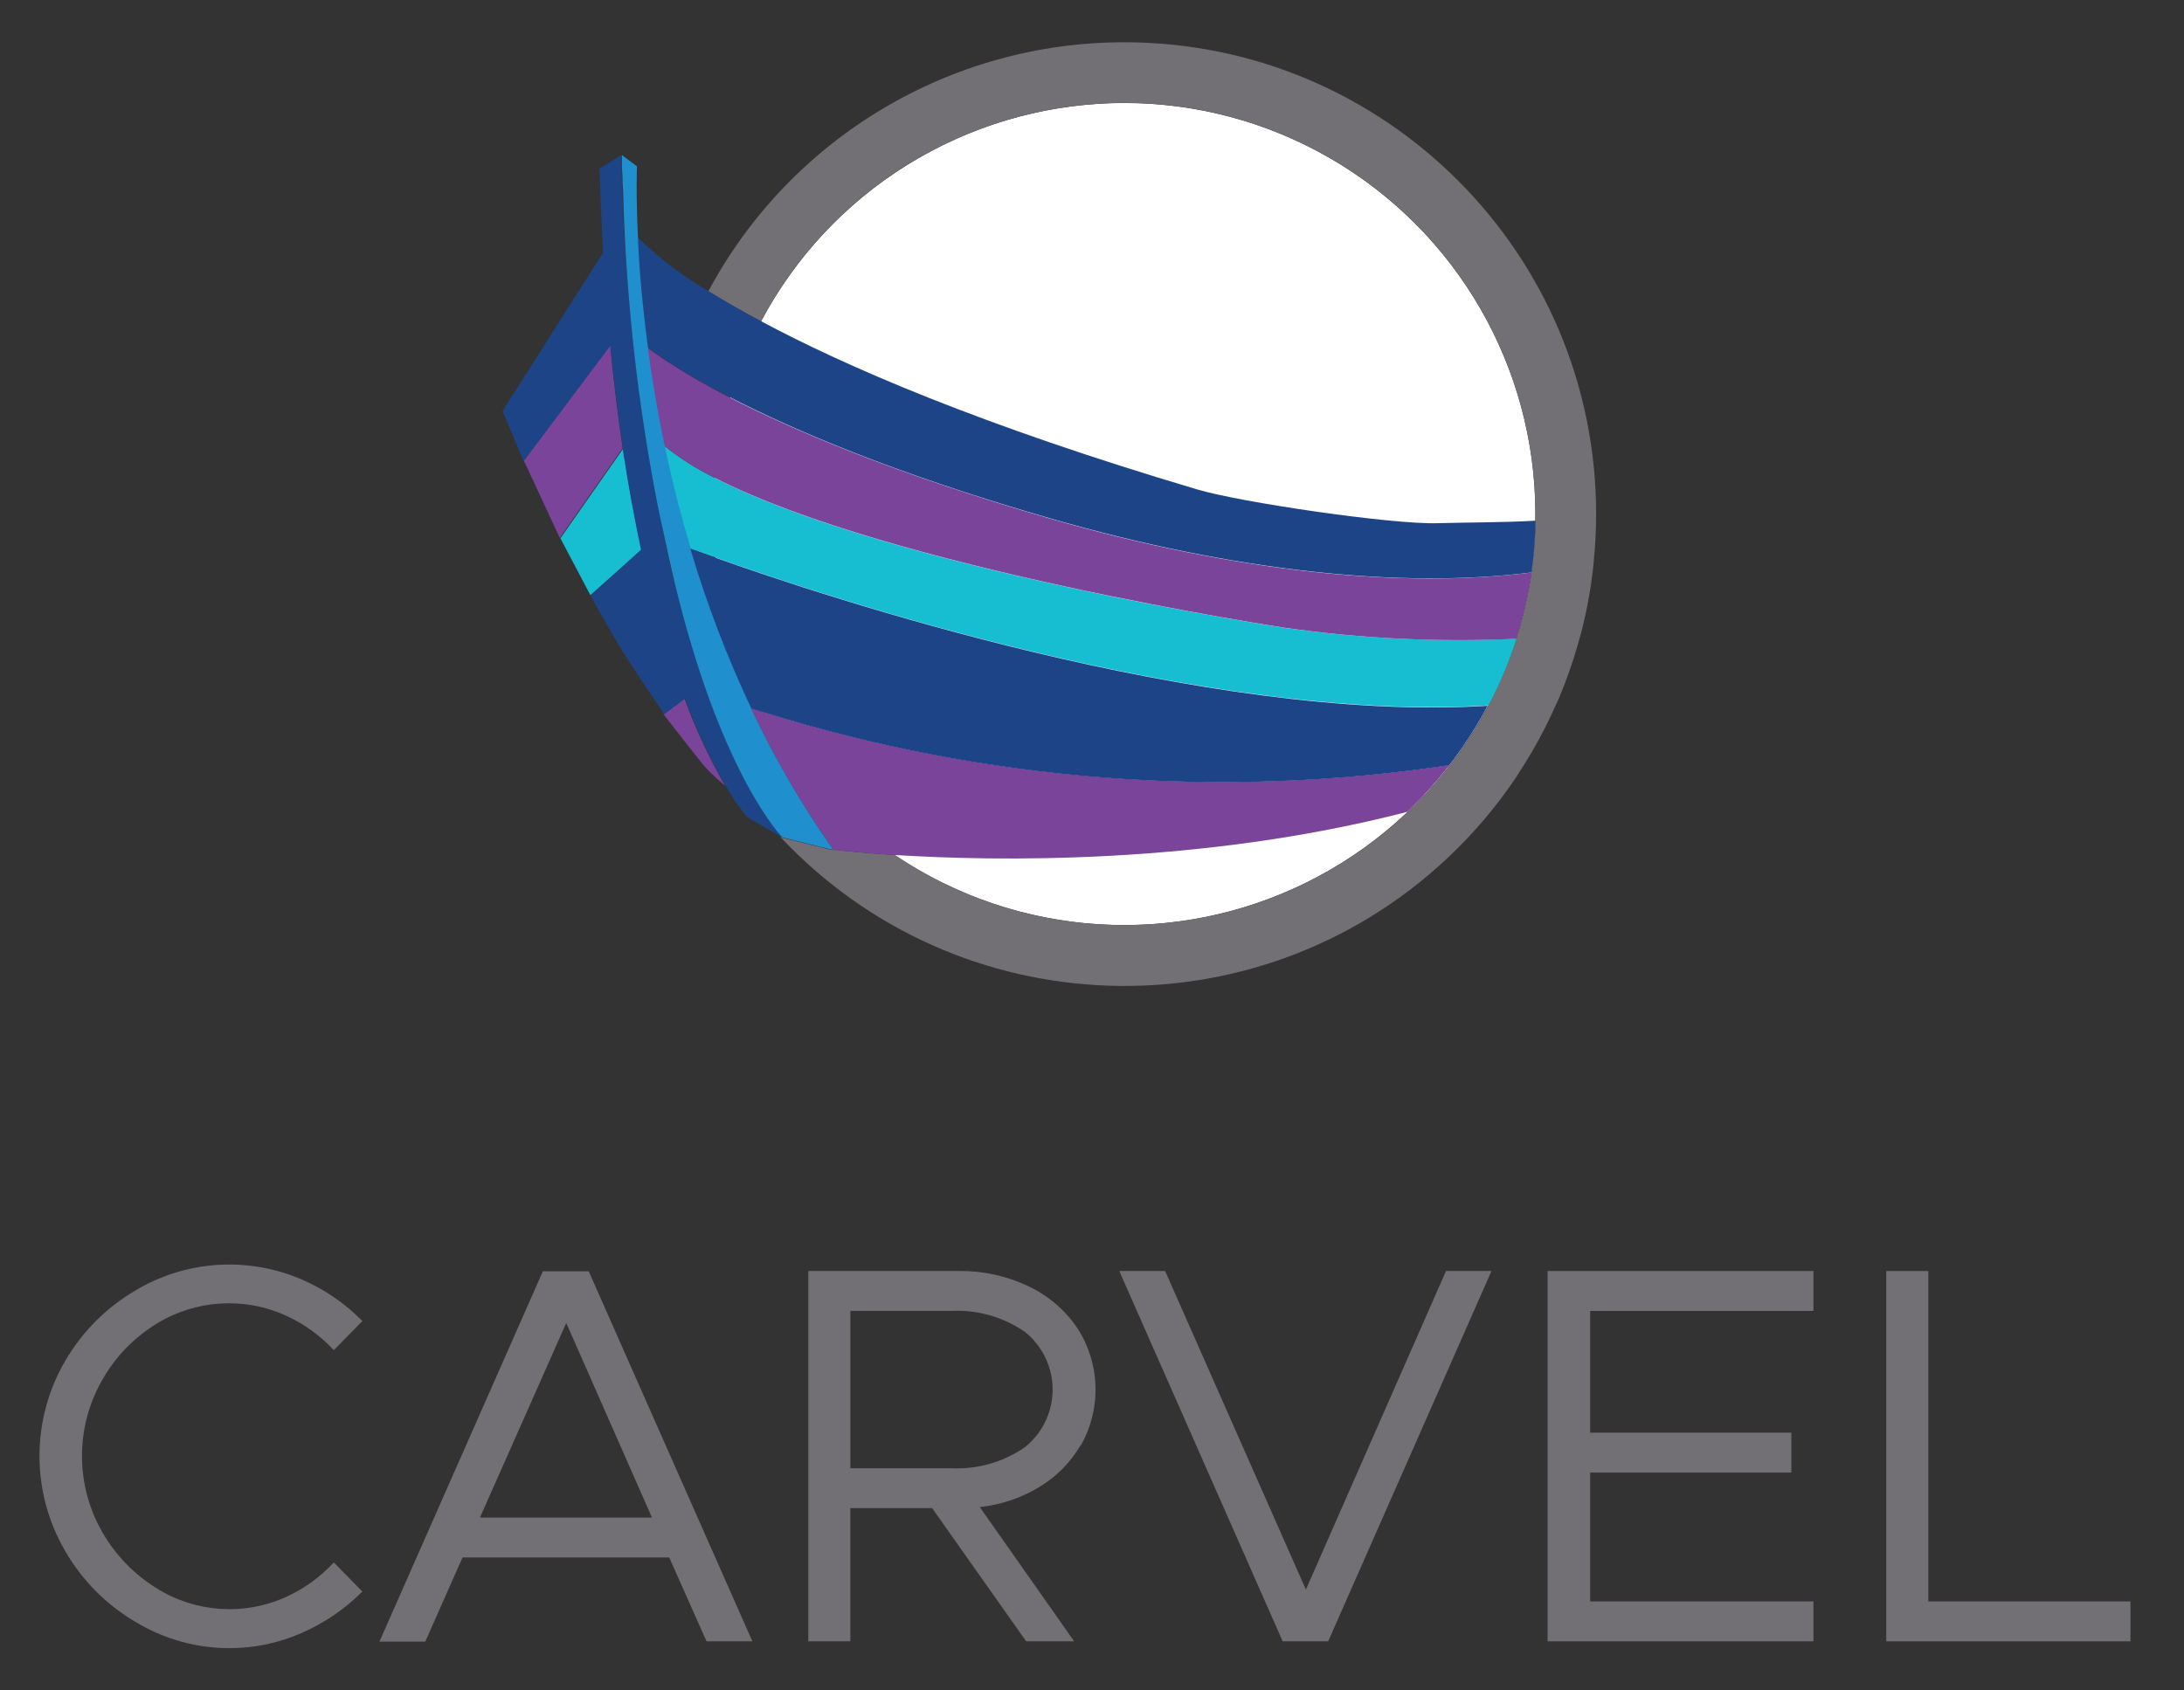 <?xml version="1.0" encoding="UTF-8"?><svg id="artwork" xmlns="http://www.w3.org/2000/svg" viewBox="0 0 310 240"><rect x="0" y="0" width="310" height="240" fill="#333333" stroke="none"/><defs><style>.cls-1{fill:none;}.cls-2{fill:#fff;}.cls-3{fill:#1e4488;}.cls-4{fill:#208fce;}.cls-5{fill:#17bed2;}.cls-6{fill:#727074;}.cls-7{fill:#794499;}</style></defs><path class="cls-6" d="M19.172,230.236c-4.104-2.424-7.514-5.864-9.9-9.99-4.89-8.357-4.89-18.703,0-27.06,2.396-4.105,5.804-7.527,9.9-9.939,7.155-4.304,15.943-4.902,23.615-1.608,3.242,1.389,6.181,3.4,8.65,5.92l-4.057,4.134c-1.911-2.066-4.214-3.731-6.775-4.899-5.961-2.714-12.884-2.269-18.448,1.186-3.186,1.961-5.82,4.701-7.655,7.961-3.821,6.675-3.821,14.874,0,21.548,1.849,3.25,4.48,5.986,7.655,7.961,5.542,3.505,12.476,3.985,18.448,1.276,2.563-1.164,4.867-2.83,6.775-4.899l4.057,4.134c-2.487,2.491-5.422,4.491-8.65,5.894-3.217,1.415-6.692,2.145-10.206,2.143-4.731,.004-9.371-1.298-13.409-3.764Z"/><path class="cls-6" d="M94.993,221.127h-29.344l-5.282,11.942h-6.507l23.194-52.576h6.507l23.232,52.538h-6.507l-5.295-11.903Zm-2.45-5.665l-12.171-27.634-12.248,27.634h24.419Z"/><path class="cls-6" d="M153.349,205.243c-1.428,2.424-3.442,4.45-5.856,5.894-2.565,1.551-5.44,2.518-8.42,2.832l13.396,19.061h-6.813l-13.345-18.908h-11.61v18.907h-5.971v-52.576h21.408c3.387-.041,6.738,.692,9.798,2.143,2.836,1.325,5.258,3.398,7.004,5.996,3.246,5.03,3.423,11.448,.459,16.649l-.051,0Zm-32.648,3.215h14.315c3.717,.184,7.39-.866,10.449-2.985,4.524-3.606,5.268-10.196,1.662-14.72-.49-.615-1.047-1.172-1.662-1.662-3.06-2.116-6.733-3.161-10.449-2.973h-14.315v22.339Z"/><path class="cls-6" d="M211.704,180.454l-23.181,52.576h-6.456l-23.194-52.576h6.507l19.979,45.227,19.89-45.227h6.456Z"/><path class="cls-6" d="M225.713,186.119v17.287h28.553v5.665h-28.553v18.295h31.691v5.665h-37.738v-52.576h37.738v5.665h-31.691Z"/><path class="cls-6" d="M302.401,227.366v5.665h-34.664v-52.576h5.971v46.912h28.693Z"/><circle class="cls-2" cx="159.575" cy="72.98" r="58.356"/><path class="cls-1" d="M126.978,121.384c22.698,15.289,52.973,12.742,72.798-6.124-29.101,7.54-58.381,7.03-72.798,6.124Z"/><path class="cls-1" d="M204.024,74.294c4.287-.128,8.931-.077,13.894-.357v-.957c-.086-32.236-26.288-58.298-58.524-58.212-21.483,.057-41.198,11.911-51.323,30.859,11.916,6.379,31.219,14.685,61.902,23.858,6.098,1.837,27.634,5.001,34.051,4.81Z"/><path class="cls-1" d="M88.167,21.999s0,1.072,.089,3.011c-.026-.995-.064-1.99-.089-3.011Z"/><path class="cls-6" d="M159.575,6c-24.69-.002-47.378,13.585-59.032,35.353,2.092,1.276,4.555,2.73,7.476,4.274,15.114-28.473,50.448-39.303,78.921-24.19,19.073,10.124,30.998,29.95,31.002,51.543v.957c-.036,2.459-.227,4.914-.574,7.349-.006,.047-.006,.094,0,.14-.464,3.139-1.176,6.236-2.131,9.262-.213,.689-.442,1.365-.689,2.029-.923,2.563-2.027,5.057-3.304,7.463-.153,.293-.306,.6-.472,.893-1.449,2.64-3.105,5.161-4.95,7.54l-.23,.281c-18.851,24.147-53.168,29.602-78.577,12.49-4.478-.281-7.527-.6-8.676-.74v.064l-.421-.102h-.153l-6.749-1.671-.319-.179c25.262,27.013,67.64,28.433,94.653,3.171,3.661-3.424,6.926-7.248,9.734-11.4,.842-1.276,1.62-2.552,2.386-3.827,.038-.079,.08-.156,.128-.23,1.192-2.068,2.273-4.197,3.241-6.379,.153-.344,.319-.689,.472-1.046,1.018-2.421,1.891-4.901,2.615-7.425,.179-.625,.37-1.276,.536-1.901,.831-3.234,1.415-6.527,1.748-9.849,.006-.051,.006-.102,0-.153,.231-2.217,.346-4.444,.344-6.672h0c.035-36.992-29.924-67.009-66.916-67.044-.021-0-.043-0-.064-0Z"/><path class="cls-6" d="M95.389,81.324c-.166-.727-.344-1.429-.51-2.194,.166,.74,.344,1.467,.51,2.194Z"/><path class="cls-6" d="M95.784,83.046c.14,.574,.281,1.123,.421,1.671-.293-1.123-.549-2.258-.817-3.394,.128,.574,.268,1.174,.396,1.722Z"/><path class="cls-6" d="M94.878,79.129c-.306-1.391-.612-2.794-.893-4.185,.293,1.442,.587,2.832,.893,4.185Z"/><path class="cls-5" d="M182.246,89.119s-55.957-8.484-80.784-21.268c-2.556-1.26-4.968-2.791-7.196-4.567l.306,1.429c.919,4.236,2.041,8.65,3.394,13.166,.638,.242,1.85,.689,3.585,1.276,15.208,5.422,69.646,23.551,109.72,21,1.277-2.406,2.381-4.9,3.304-7.463,.238-.663,.468-1.34,.689-2.029-11.03,.529-22.085,.012-33.018-1.544Z"/><path class="cls-5" d="M88.474,63.947v-.281l-8.931,12.758h0l4.261,8.076h0l7.285-6.494c-.957-4.236-1.837-8.905-2.615-14.059Z"/><path class="cls-7" d="M149.1,73.643c-22.059-6.379-36.565-12.592-45.495-17.198-3.279-1.684-5.805-3.151-7.655-4.325-2.245-1.403-3.547-2.373-4.057-2.768v.191c.472,3.496,1.072,7.234,1.837,11.176,.166,.842,.344,1.71,.523,2.552,2.227,1.777,4.64,3.308,7.196,4.567,24.827,12.758,80.784,21.268,80.784,21.268,10.927,1.568,21.978,2.098,33.005,1.582,.954-3.026,1.667-6.123,2.131-9.262-.006-.047-.006-.094,0-.14-18.55,2.347-42.217-.14-68.269-7.642Z"/><path class="cls-7" d="M108.427,101.086l-1.837-.587v.077c3.31,7.014,7.22,13.728,11.686,20.068,1.148,.14,4.197,.459,8.676,.74,14.417,.906,43.696,1.416,72.798-6.124,2.082-1.98,4.013-4.113,5.779-6.379l.23-.281c-32.595,4.885-65.873,2.315-97.332-7.515Z"/><path class="cls-7" d="M86.649,49.008l-12.299,16.381h0l5.103,10.985,8.931-12.758c-.655-4.338-1.229-9.016-1.722-14.034,.026-.128,.013-.357-.013-.574Z"/><path class="cls-7" d="M97.149,99.198l-2.973,2.207s5.524,7.132,6.047,7.655c.995,1.021,1.914,1.85,2.73,2.552-2.266-3.932-4.191-8.051-5.754-12.312-.021-.032-.038-.066-.051-.102Z"/><path class="cls-3" d="M169.921,69.484c-30.683-9.109-49.986-17.504-61.851-23.858-2.922-1.544-5.384-2.985-7.476-4.274-3.672-2.118-7.062-4.69-10.092-7.655,.204,4.197,.612,9.518,1.429,15.629,.51,.396,1.812,1.365,4.057,2.769,1.863,1.174,4.389,2.641,7.655,4.325,8.931,4.606,23.437,10.844,45.495,17.198,26.052,7.502,49.757,9.99,68.243,7.655,.347-2.435,.539-4.889,.574-7.349-4.899,.281-9.607,.23-13.894,.357-6.456,.204-27.991-2.96-34.141-4.797Z"/><path class="cls-3" d="M101.551,79.18c-1.735-.612-2.947-1.059-3.585-1.276v.217c2.287,7.672,5.149,15.161,8.561,22.403l1.837,.587c31.466,9.838,64.753,12.412,97.357,7.527,1.846-2.379,3.501-4.901,4.95-7.54,.166-.293,.319-.6,.472-.893-39.946,2.526-94.384-15.59-109.592-21.025Z"/><path class="cls-3" d="M94.036,74.945c-.421-2.016-.829-4.121-1.276-6.303-2.576-14.413-4.081-28.997-4.504-43.633,0-1.939-.089-3.011-.089-3.011l-3.062,1.965c.102,3.598,.242,7.076,.421,10.436,0,.498,.064,.97,.089,1.467l-14.276,22.48,2.985,7.132,12.324-16.432c0,.217,0,.447,.064,.663,.493,5.001,1.067,9.679,1.722,14.034v.281c.778,5.103,1.659,9.824,2.552,14.034l-7.157,6.481h0c.128,.242,3.087,5.69,5.103,8.816s4.937,7.425,5.358,8.038l2.973-2.22c-.005,.038-.005,.077,0,.115,1.563,4.261,3.488,8.38,5.754,12.312,.855,1.495,1.828,2.92,2.909,4.261,.099,.115,.216,.214,.344,.293l4.478,2.552,.319,.179s-8.306-8.369-14.799-34.179c-.893-3.215-1.62-6.468-2.233-9.76Z"/><path class="cls-4" d="M118.277,120.644c-4.462-6.341-8.368-13.055-11.674-20.068v-.077c-3.412-7.242-6.273-14.731-8.561-22.403v-.217c-1.352-4.516-2.475-8.931-3.394-13.166l-.306-1.429c-.179-.855-.357-1.722-.523-2.552-.765-3.942-1.365-7.655-1.837-11.176v-.191c-.817-6.111-1.276-11.482-1.429-15.629-.306-6.379-.14-10.117-.14-10.117l-2.143-1.608c0,1.021,0,2.016,.089,3.011,0,.561,0,1.212,.077,1.901,.353,13.998,1.799,27.946,4.325,41.719,.396,2.182,.804,4.287,1.276,6.303,.587,2.858,1.199,5.575,1.799,8.101,.14,.574,.281,1.123,.421,1.671,6.494,25.81,14.799,34.179,14.799,34.179l6.749,1.671h.166l.421,.102-.115-.026Z"/></svg>